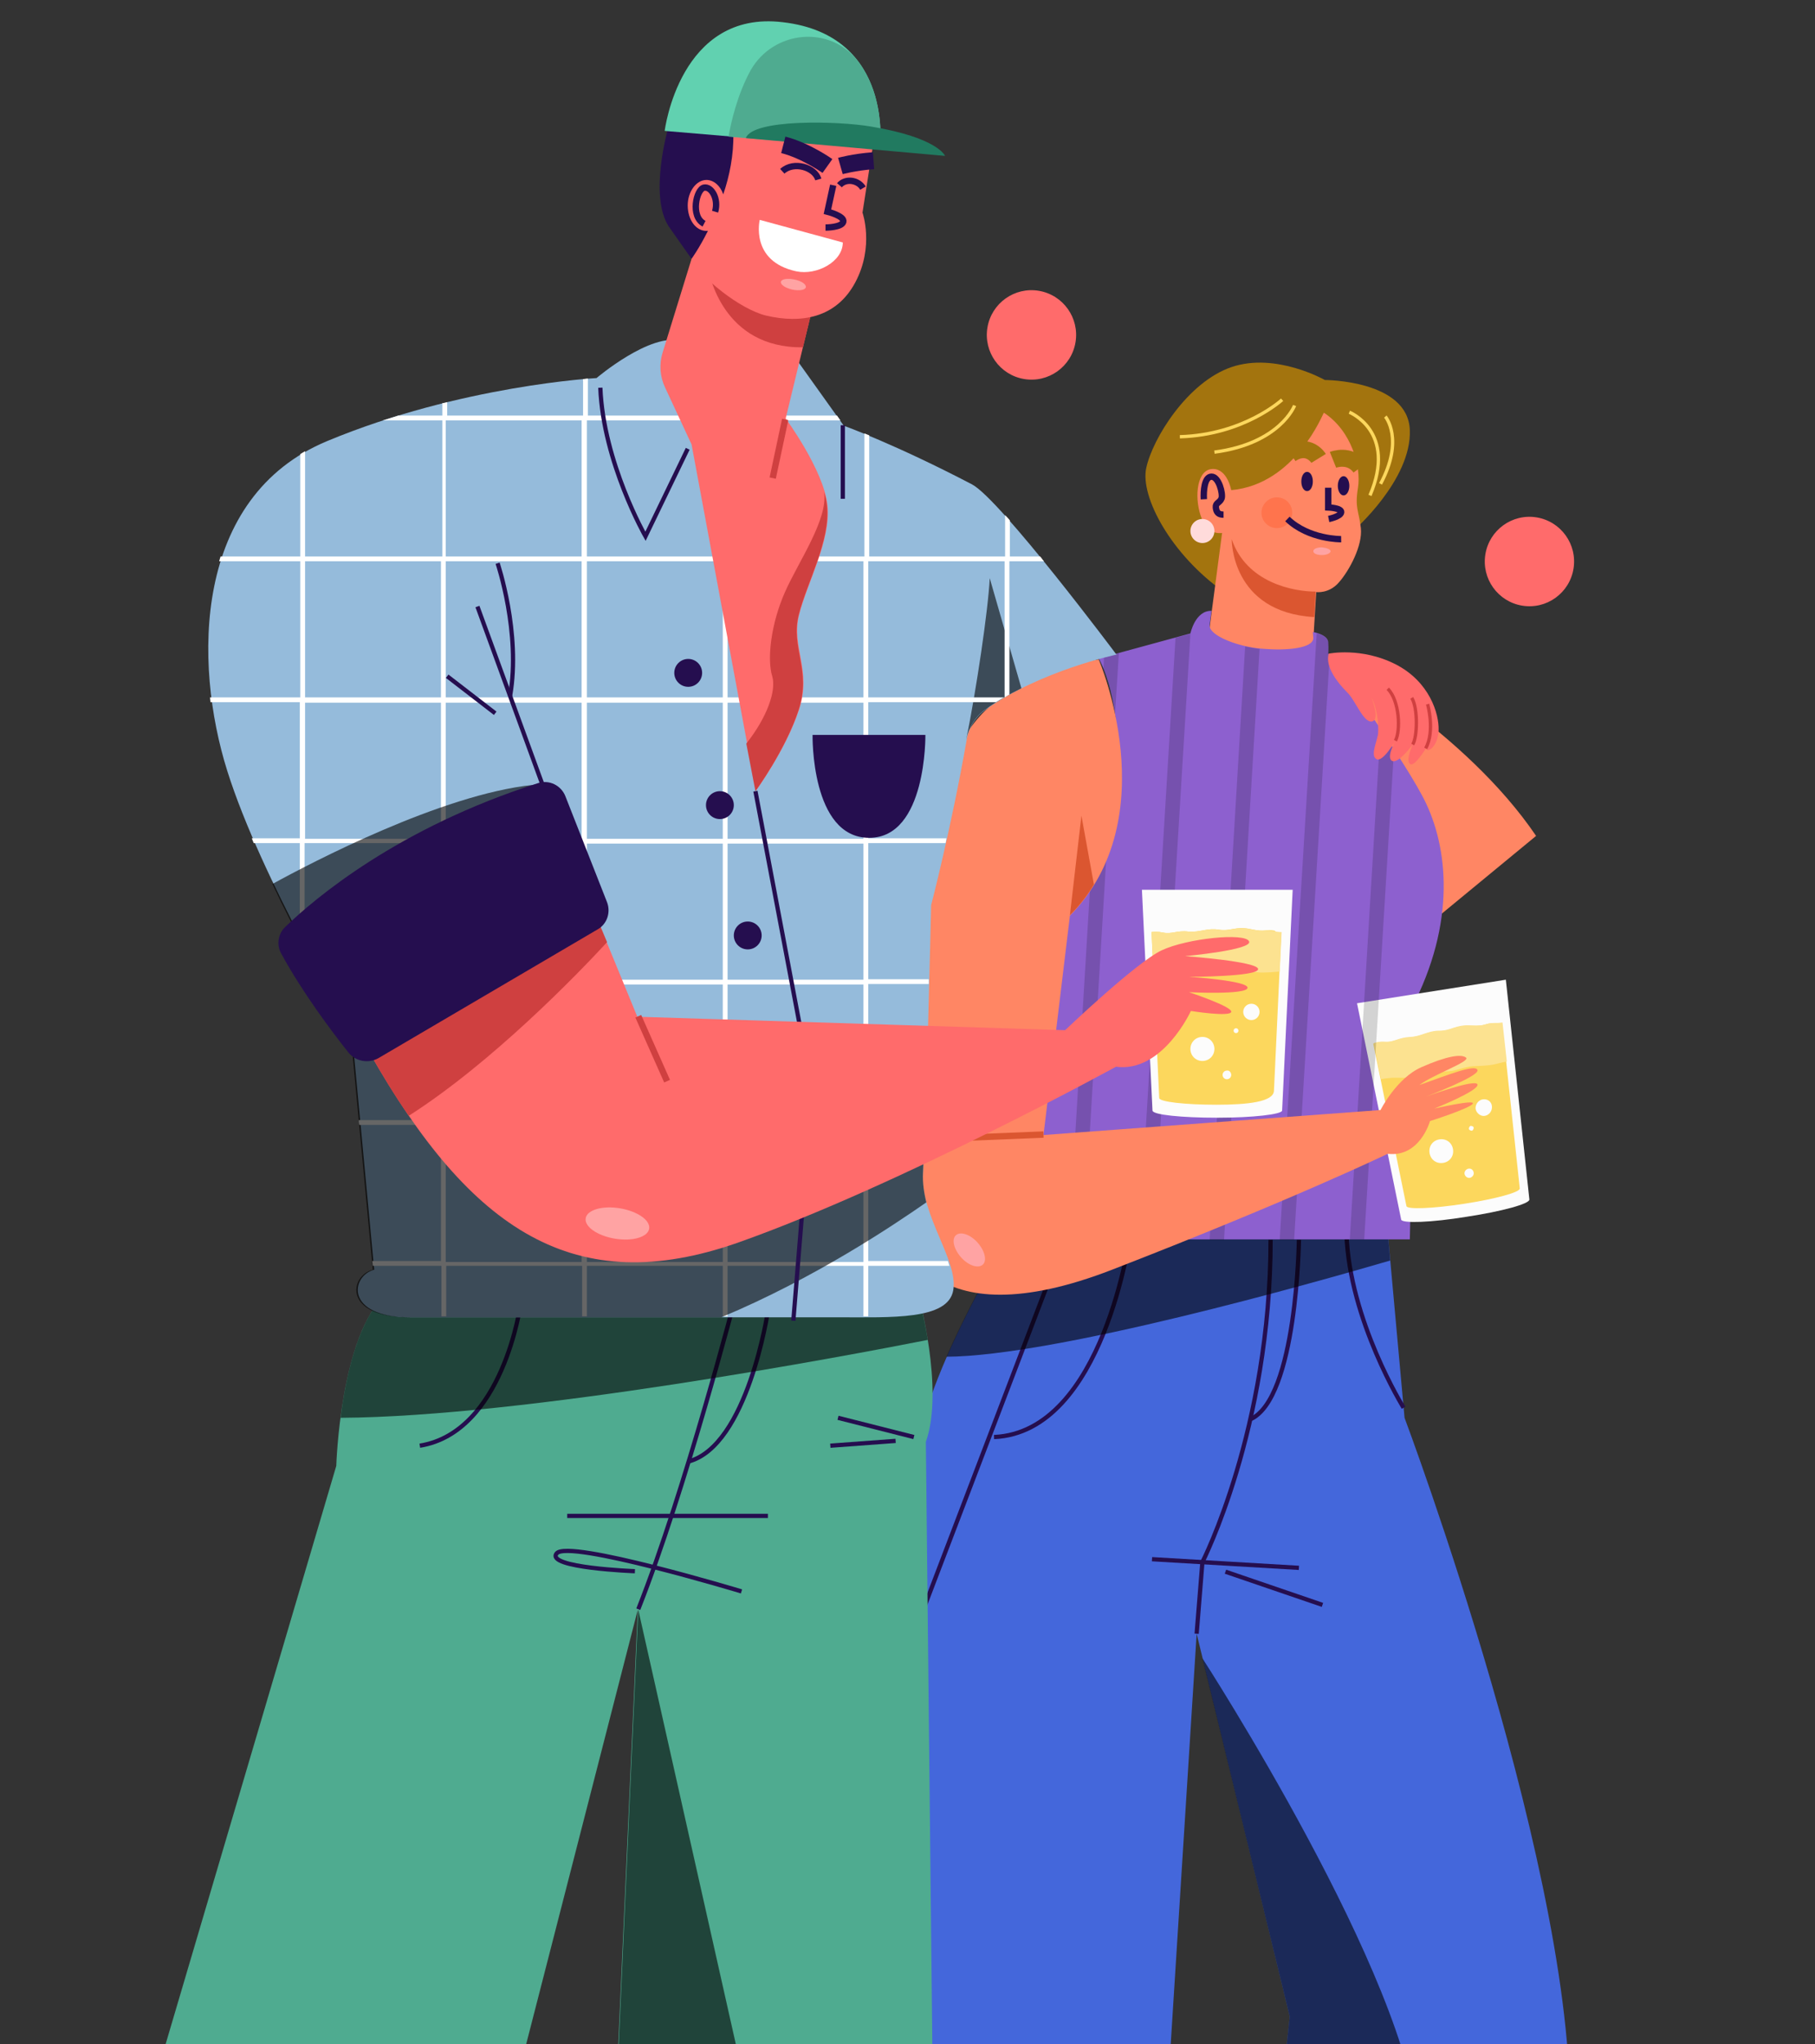<svg width="214" height="241" viewBox="0 0 214 241" fill="none" xmlns="http://www.w3.org/2000/svg">
<rect x="0" y="0" width="214" height="241" fill="#333333" stroke="none"/>
<g clip-path="url(#clip0)">
<path d="M157.34 77.68C157.34 77.68 172.738 86.184 181.116 98.543L166.737 110.392L157.34 77.68Z" fill="#FF8664"/>
<path d="M163.51 144.068L165.605 167.143C165.605 167.143 186.437 222.589 185.022 250.822H150.66L152.075 237.726L141.093 192.598L137.413 250.822H103.278C103.278 250.822 107.75 180.522 107.75 174.116C107.75 163.401 120.091 144.068 120.091 144.068H163.51Z" fill="#4467DB"/>
<path d="M141.093 192.598L141.772 184.151C141.772 184.151 149.811 168.447 149.811 146.166" stroke="#250E4F" stroke-width="0.5" stroke-miterlimit="10"/>
<path d="M153.151 146.166C153.151 146.166 152.924 164.875 147.433 167.313" stroke="#250E4F" stroke-width="0.5" stroke-miterlimit="10"/>
<path d="M135.828 183.811L153.151 184.831" stroke="#250E4F" stroke-width="0.5" stroke-miterlimit="10"/>
<path d="M144.49 185.285L155.925 189.197" stroke="#250E4F" stroke-width="0.5" stroke-miterlimit="10"/>
<path d="M165.492 165.952C165.492 165.952 159.095 155.634 158.755 145.429" stroke="#250E4F" stroke-width="0.5" stroke-miterlimit="10"/>
<path d="M133.281 145.429C133.281 145.429 130.167 168.844 117.204 169.411" stroke="#250E4F" stroke-width="0.5" stroke-miterlimit="10"/>
<path d="M126.092 144.635L106.675 195.49" stroke="#250E4F" stroke-width="0.5" stroke-miterlimit="10"/>
<path opacity="0.6" d="M111.6 159.943C124.337 159.886 154.793 151.268 163.907 148.604L163.51 144.012H120.035C120.035 144.068 115.223 151.665 111.6 159.943Z" fill="black"/>
<path d="M159.548 62.6C159.548 62.6 166.454 56.59 166.228 50.694C166.001 44.798 156.208 44.798 156.208 44.798C156.208 44.798 150.434 41.51 145.225 43.267C140.017 45.025 135.885 51.715 135.149 55.173C134.413 58.575 138.093 65.378 144.263 69.743L153.151 70.707L159.548 62.6Z" fill="#A3740E"/>
<path d="M145.169 57.781C145.169 57.781 144.716 55.23 142.961 55.286C141.15 55.343 140.81 58.461 141.546 60.729C142.282 62.997 143.697 62.883 144.093 62.827L142.395 75.696C142.395 75.696 148.113 78.871 154.736 77.34L155.189 69.8C155.189 69.8 156.717 70.027 157.906 68.609C159.095 67.249 160.68 64.301 160.453 62.26C160.227 60.219 159.717 59.935 160.114 57.498C160.51 55.06 159.378 50.808 156.094 48.653C156.038 48.597 152.811 57.101 145.169 57.781Z" fill="#FF8664"/>
<path d="M152.358 60.446C152.358 61.409 151.566 62.26 150.547 62.26C149.584 62.26 148.735 61.466 148.735 60.446C148.735 59.482 149.528 58.631 150.547 58.631C151.566 58.631 152.358 59.425 152.358 60.446Z" fill="#FF744D"/>
<path d="M145.225 63.564C145.225 63.564 145.112 72.181 154.962 72.748L155.132 69.743C152.528 69.743 146.98 68.723 145.225 63.564Z" fill="#DB5630"/>
<path d="M141.772 64.017C142.554 64.017 143.188 63.383 143.188 62.6C143.188 61.817 142.554 61.183 141.772 61.183C140.991 61.183 140.357 61.817 140.357 62.6C140.357 63.383 140.991 64.017 141.772 64.017Z" fill="#FFDBDB"/>
<path d="M141.942 58.858C141.886 57.894 141.999 56.194 142.848 56.194C143.697 56.194 144.207 58.178 144.037 58.745C143.81 59.312 143.301 59.255 143.357 59.822C143.414 60.389 143.64 60.672 144.263 60.672" stroke="#250E4F" stroke-width="0.75" stroke-miterlimit="10"/>
<path d="M152.641 47.803C152.641 47.803 150.943 52.282 143.188 53.302" stroke="#FCD75D" stroke-width="0.392" stroke-miterlimit="10"/>
<path d="M151.169 47.123C151.169 47.123 146.697 51.261 139.112 51.488" stroke="#FCD75D" stroke-width="0.392" stroke-miterlimit="10"/>
<path d="M159.095 48.597C159.095 48.597 164.756 50.864 161.529 58.405" stroke="#FCD75D" stroke-width="0.392" stroke-miterlimit="10"/>
<path d="M163.34 49.107C163.34 49.107 165.605 51.771 162.774 57.044" stroke="#FCD75D" stroke-width="0.392" stroke-miterlimit="10"/>
<path d="M154.792 56.761C154.792 57.384 154.509 57.895 154.113 57.895C153.717 57.895 153.434 57.384 153.434 56.761C153.434 56.137 153.717 55.627 154.113 55.627C154.509 55.627 154.792 56.137 154.792 56.761Z" fill="#250E4F"/>
<path d="M158.415 58.404C158.791 58.404 159.095 57.897 159.095 57.271C159.095 56.644 158.791 56.137 158.415 56.137C158.04 56.137 157.736 56.644 157.736 57.271C157.736 57.897 158.04 58.404 158.415 58.404Z" fill="#250E4F"/>
<path d="M156.604 57.497V59.822C156.604 59.822 158.189 59.878 158.132 60.389C158.076 60.899 156.66 61.182 156.66 61.182" stroke="#250E4F" stroke-width="0.75" stroke-miterlimit="10"/>
<path d="M157.17 54.209C157.17 54.209 159.151 53.415 160.397 55.116" stroke="#A3740E" stroke-width="2" stroke-miterlimit="10"/>
<path d="M155.472 54.039C155.472 54.039 154.283 52.111 152.188 53.529" stroke="#A3740E" stroke-width="2" stroke-miterlimit="10"/>
<path d="M158.132 63.564C158.132 63.564 154.34 63.62 151.792 61.183" stroke="#250E4F" stroke-width="0.75" stroke-miterlimit="10"/>
<path d="M156.887 64.981C156.887 65.208 156.434 65.434 155.868 65.434C155.302 65.434 154.849 65.264 154.849 64.981C154.849 64.697 155.302 64.527 155.868 64.527C156.378 64.584 156.887 64.754 156.887 64.981Z" fill="#FFA3A3"/>
<path d="M142.622 73.655C142.452 74.959 146.188 76.32 148.962 76.49C151.736 76.716 154.792 76.433 154.849 75.242L154.792 74.505C154.792 74.505 156.547 74.789 156.604 75.696C156.661 76.603 156.604 77.057 156.604 77.057C156.604 77.057 164.756 88.339 167.643 93.725C170.586 99.11 171.832 107.898 166.85 118.046L166.228 146.109H117.204L123.884 108.068C123.884 108.068 130.734 102.002 131.583 92.647C132.545 82.556 129.545 77.624 129.545 77.624L140.357 74.675C140.357 74.675 140.923 71.954 142.848 72.011L142.622 73.655Z" fill="#8D60CF"/>
<path d="M160.001 118.273L165.209 143.785C165.322 144.239 168.775 144.125 172.908 143.445C177.04 142.821 180.38 141.914 180.323 141.404L177.549 115.495L160.001 118.273Z" fill="#FCFCFC"/>
<path d="M176.191 120.654C175.002 120.597 175.342 120.994 173.417 120.937C171.549 120.824 171.096 121.561 169.681 121.561C168.266 121.561 167.53 122.241 166.228 122.298C164.869 122.355 164.303 122.922 163.284 122.865C162.661 122.808 162.208 122.922 161.925 123.035L165.831 142.197C165.945 142.594 168.945 142.481 172.624 141.914C176.304 141.347 179.248 140.553 179.191 140.1L177.097 120.597C176.814 120.597 176.474 120.654 176.191 120.654Z" fill="#FCD75D"/>
<path d="M173.474 120.881C171.606 120.767 171.153 121.504 169.737 121.504C168.322 121.504 167.586 122.185 166.284 122.241C164.926 122.298 164.36 122.865 163.341 122.808C162.718 122.752 162.265 122.865 161.982 122.978L162.831 127.23C163.058 127.174 163.397 127.117 164.076 127.06C165.209 127.004 166.114 127.23 167.586 126.72C169.058 126.21 170.303 126.38 171.096 126.267C171.889 126.153 172.738 125.756 173.643 125.7C174.549 125.643 175.285 125.643 175.908 125.53C176.304 125.473 177.04 125.246 177.663 125.133L177.153 120.541C176.814 120.597 176.53 120.597 176.191 120.597C175.002 120.597 175.342 120.994 173.474 120.881Z" fill="#FCE290"/>
<path d="M175.908 130.405C175.964 130.916 175.625 131.426 175.115 131.539C174.606 131.653 174.096 131.256 173.983 130.745C173.926 130.235 174.266 129.725 174.776 129.612C175.342 129.498 175.851 129.838 175.908 130.405Z" fill="#FCFCFC"/>
<path d="M173.757 132.957C173.757 133.127 173.643 133.297 173.53 133.297C173.36 133.297 173.191 133.183 173.191 133.07C173.191 132.9 173.304 132.73 173.417 132.73C173.53 132.73 173.757 132.786 173.757 132.957Z" fill="#FCFCFC"/>
<path d="M171.322 135.508C171.436 136.302 170.926 136.982 170.134 137.095C169.341 137.209 168.662 136.698 168.549 135.905C168.435 135.111 168.945 134.431 169.737 134.317C170.53 134.204 171.209 134.714 171.322 135.508Z" fill="#FCFCFC"/>
<path d="M173.757 138.229C173.813 138.512 173.587 138.796 173.304 138.853C173.021 138.909 172.738 138.682 172.681 138.399C172.624 138.116 172.851 137.832 173.134 137.775C173.417 137.719 173.7 137.889 173.757 138.229Z" fill="#FCFCFC"/>
<g opacity="0.4">
<path opacity="0.4" d="M130.168 77.51L130.111 78.814C130.564 79.891 131.13 81.649 131.47 84.143L131.922 77L130.168 77.51Z" fill="black"/>
<path opacity="0.4" d="M140.357 74.732L138.602 75.186L134.3 146.166H135.998L140.357 74.732Z" fill="black"/>
<path opacity="0.4" d="M127.733 146.166L130.677 97.183C130.167 98.884 129.432 100.414 128.696 101.775L126.035 146.166H127.733Z" fill="black"/>
<path opacity="0.4" d="M164.359 88.395C163.85 87.602 163.34 86.808 162.774 86.014L159.151 146.11H160.85L164.359 88.395Z" fill="black"/>
<path opacity="0.4" d="M148.509 76.49C147.943 76.433 147.377 76.32 146.811 76.206L142.622 146.166H144.32L148.509 76.49Z" fill="black"/>
<path opacity="0.4" d="M152.585 146.166L156.774 77.34C156.661 77.17 156.604 77.113 156.604 77.113C156.604 77.113 156.661 76.66 156.604 75.753C156.604 75.129 155.755 74.789 155.245 74.675L150.886 146.166H152.585Z" fill="black"/>
</g>
<path d="M163.624 136.018C163.624 136.018 152.472 141.404 131.13 149.681C109.788 157.958 104.467 147.13 105.769 138.059C106.958 129.782 110.015 100.981 112.392 90.38C114.883 79.495 129.545 77.737 129.545 77.737C129.545 77.737 137.583 96.333 126.148 107.955L123.035 133.807L162.774 130.859C162.774 130.859 164.643 127.117 167.586 125.813C170.53 124.509 172.285 124.226 172.851 124.679C173.417 125.133 169.001 126.664 167.36 127.911C170.87 126.664 173.983 125.416 174.209 126.153C174.436 126.89 168.152 129.272 168.152 129.272C168.152 129.272 174.04 127.117 174.209 127.854C174.379 128.591 169.115 130.689 169.115 130.689C169.115 130.689 174.04 129.555 173.643 130.122C173.247 130.689 168.605 132.163 168.605 132.163C168.605 132.163 167.416 136.472 163.624 136.018Z" fill="#FF8664"/>
<path d="M126.148 107.898C127.28 106.764 128.243 105.517 128.979 104.27L127.507 96.162L126.148 107.898Z" fill="#DB5630"/>
<path d="M115.279 146.506C116.128 147.47 116.412 148.661 115.845 149.114C115.279 149.568 114.147 149.171 113.298 148.207C112.449 147.243 112.166 146.053 112.732 145.599C113.298 145.146 114.43 145.543 115.279 146.506Z" fill="#FFA3A3"/>
<path d="M123.035 133.75L113.298 134.147" stroke="#DB5630" stroke-width="0.75" stroke-miterlimit="10"/>
<path d="M166.228 90.04C165.718 89.586 166.567 87.772 166.567 87.772C166.567 87.772 164.869 90.096 164.133 89.699C163.397 89.302 164.529 87.318 164.529 87.318C164.529 87.318 163.001 89.983 162.265 89.473C161.529 89.019 162.435 87.262 162.491 86.411C162.548 85.561 162.435 83.576 161.699 82.216C161.699 82.216 162.774 84.88 161.755 85.05C160.736 85.221 159.831 82.556 158.812 81.592C157.793 80.572 156.208 78.644 156.661 77.057C156.661 77.057 160.51 76.263 164.529 78.304C168.549 80.345 169.681 84.143 169.624 86.071C169.567 87.999 168.265 88.849 168.152 88.225C168.096 88.225 166.737 90.55 166.228 90.04Z" fill="#FF6B6B"/>
<path d="M164.529 87.318C165.152 86.184 165.039 82.613 163.624 81.195" stroke="#CF4040" stroke-width="0.392" stroke-miterlimit="10"/>
<path d="M166.567 87.772C167.133 86.865 167.19 83.463 166.454 82.272" stroke="#CF4040" stroke-width="0.392" stroke-miterlimit="10"/>
<path d="M168.322 83.01C168.322 83.01 169.228 86.184 168.096 88.225" stroke="#CF4040" stroke-width="0.392" stroke-miterlimit="10"/>
<path opacity="0.6" d="M167.19 250.823C166.397 233.531 141.772 195.49 141.772 195.49L152.075 237.726L150.66 250.823H167.19Z" fill="black"/>
<path d="M134.64 104.893L135.885 130.916C135.885 131.426 139.338 131.766 143.527 131.766C147.716 131.766 151.17 131.369 151.17 130.916L152.415 104.893H134.64Z" fill="#FCFCFC"/>
<path d="M150.264 109.712C149.075 109.485 149.358 109.939 147.49 109.542C145.678 109.145 145.112 109.826 143.697 109.599C142.339 109.372 141.489 109.939 140.131 109.826C138.772 109.655 138.149 110.166 137.13 109.939C136.564 109.826 136.055 109.826 135.772 109.882L136.678 129.442C136.678 129.895 139.734 130.235 143.414 130.235C147.15 130.235 150.151 129.895 150.207 128.591L151.056 110.449C150.83 111.3 150.547 109.769 150.264 109.712Z" fill="#FCD75D"/>
<path d="M147.49 109.542C145.678 109.145 145.112 109.826 143.697 109.599C142.339 109.372 141.489 109.939 140.131 109.826C138.772 109.655 138.149 110.166 137.13 109.939C136.564 109.826 136.055 109.826 135.772 109.882L135.998 114.248C136.225 114.248 136.564 114.191 137.244 114.304C138.376 114.418 139.225 114.758 140.753 114.531C142.282 114.248 143.471 114.588 144.263 114.645C145.112 114.645 145.962 114.418 146.867 114.474C147.773 114.531 148.452 114.701 149.132 114.645C149.528 114.645 150.32 114.588 150.887 114.531L151.113 109.882C150.773 109.882 150.434 109.826 150.151 109.769C149.075 109.485 149.358 109.939 147.49 109.542Z" fill="#FCE290"/>
<path d="M147.546 120.257C148.078 120.257 148.509 119.826 148.509 119.293C148.509 118.761 148.078 118.33 147.546 118.33C147.015 118.33 146.584 118.761 146.584 119.293C146.584 119.826 147.015 120.257 147.546 120.257Z" fill="#FCFCFC"/>
<path d="M146.018 121.505C146.018 121.675 145.905 121.788 145.735 121.788C145.565 121.788 145.452 121.675 145.452 121.505C145.452 121.335 145.565 121.221 145.735 121.221C145.905 121.221 146.018 121.335 146.018 121.505Z" fill="#FCFCFC"/>
<path d="M143.188 123.659C143.188 124.452 142.565 125.076 141.772 125.076C140.98 125.076 140.357 124.452 140.357 123.659C140.357 122.865 140.98 122.241 141.772 122.241C142.565 122.241 143.188 122.865 143.188 123.659Z" fill="#FCFCFC"/>
<path d="M145.169 126.72C145.169 127.004 144.943 127.231 144.659 127.231C144.376 127.231 144.15 127.004 144.15 126.72C144.15 126.437 144.376 126.21 144.659 126.21C144.943 126.153 145.169 126.437 145.169 126.72Z" fill="#FCFCFC"/>
<path d="M108.26 152.573C108.26 152.573 111.373 163.741 109.165 169.977L109.958 243.963H72.766L75.2 189.764L61.274 243.963H18.647L39.649 172.812C39.649 172.812 40.102 157.335 45.537 152.573H108.26Z" fill="#4FAB90"/>
<path d="M86.805 152.573C86.805 152.573 80.804 175.703 75.257 189.707" stroke="#250E4F" stroke-width="0.5" stroke-miterlimit="10"/>
<path d="M90.541 154.557C90.541 154.557 88.163 170.488 81.144 172.302" stroke="#250E4F" stroke-width="0.5" stroke-miterlimit="10"/>
<path d="M61.387 153.706C61.387 153.706 59.349 168.844 49.499 170.431" stroke="#250E4F" stroke-width="0.5" stroke-miterlimit="10"/>
<path d="M66.878 178.708H90.541" stroke="#250E4F" stroke-width="0.5" stroke-miterlimit="10"/>
<path d="M87.427 187.609C87.427 187.609 66.992 181.429 65.633 183.13C64.274 184.831 74.86 185.228 74.86 185.228" stroke="#250E4F" stroke-width="0.5" stroke-miterlimit="10"/>
<path d="M107.75 169.411L98.806 167.143" stroke="#250E4F" stroke-width="0.5" stroke-miterlimit="10"/>
<path d="M105.599 169.864L97.9 170.431" stroke="#250E4F" stroke-width="0.5" stroke-miterlimit="10"/>
<path opacity="0.6" d="M45.537 152.573C42.254 155.464 40.782 162.21 40.159 167.143C61.84 167.029 99.938 159.829 109.392 157.958C108.883 154.897 108.26 152.573 108.26 152.573H45.537Z" fill="black"/>
<path d="M81.54 30.511C81.54 30.511 79.842 28.13 78.823 26.656C76.502 23.028 78.766 15.147 78.766 15.147L86.861 15.714L86.522 24.275L81.54 30.511Z" fill="#250E4F"/>
<path d="M108.826 138.286C109.166 133.297 109.788 106.707 109.788 106.707C109.788 106.707 112.166 97.58 113.977 87.205C114.204 85.787 115.053 84.484 116.242 83.633C122.752 79.041 131.639 77.17 131.639 77.17C131.639 77.17 117.94 58.858 114.6 57.1C105.599 52.395 99.485 50.184 99.485 50.184L93.655 42.02C93.655 42.02 83.975 41.283 80.352 40.206C76.728 39.129 70.332 44.571 70.332 44.571C70.332 44.571 54.368 45.422 38.574 51.998C22.78 58.575 22.78 78.134 26.799 90.89C30.818 103.646 41.461 121.391 41.461 121.391L44.122 149.681C41.348 150.418 40.612 155.294 48.367 155.294C56.123 155.294 92.522 155.294 98.806 155.294C105.09 155.294 111.77 155.634 112.392 152.119C113.015 148.604 108.486 143.275 108.826 138.286Z" fill="#95BBDB"/>
<path opacity="0.6" d="M116.185 83.633C117.544 82.669 118.959 81.876 120.431 81.139L116.695 68.156C116.525 71.841 115.109 81.365 113.921 87.205C114.204 85.787 114.996 84.484 116.185 83.633Z" fill="black"/>
<path d="M118.449 66.171V82.216C118.619 82.102 118.846 81.989 119.015 81.876V66.171H123.091C122.921 66.001 122.808 65.775 122.638 65.604H119.072V61.352C118.902 61.126 118.676 60.899 118.506 60.729V65.604H102.486V51.318C102.316 51.261 102.089 51.148 101.919 51.091V65.604H85.899V49.56H99.089L98.693 48.993H85.899V41.169C85.729 41.169 85.503 41.113 85.333 41.113V48.993H69.313V44.628C69.143 44.628 68.973 44.684 68.746 44.684V48.993H52.726V47.406C52.556 47.462 52.33 47.519 52.16 47.519V48.993H46.952C46.386 49.163 45.763 49.39 45.14 49.56H52.16V65.604H35.97V53.188C35.8 53.302 35.574 53.415 35.404 53.529V65.604H26.006C25.95 65.775 25.893 66.001 25.837 66.171H35.404V82.216H24.761C24.761 82.386 24.818 82.612 24.818 82.783H35.347V98.827H29.686C29.743 98.997 29.856 99.224 29.913 99.394H35.347V110.676C35.517 111.016 35.743 111.413 35.913 111.753V99.394H51.934V115.438H37.951C38.064 115.608 38.178 115.835 38.291 116.005H52.047V132.049H42.31L42.367 132.616H51.99V148.661H43.895L43.952 149.228H52.047V155.18C52.217 155.18 52.443 155.18 52.613 155.18V149.228H68.633V155.18C68.803 155.18 69.029 155.18 69.199 155.18V149.228H85.22V155.18C85.39 155.18 85.616 155.18 85.786 155.18V149.228H101.806V155.18C101.976 155.18 102.203 155.18 102.372 155.18V149.228H111.939C111.883 149.057 111.826 148.831 111.769 148.661H102.372V132.616H109.052C109.052 132.446 109.052 132.219 109.052 132.049H102.372V116.005H109.505C109.505 115.835 109.505 115.608 109.505 115.438H102.372V99.394H111.486C111.543 99.224 111.543 98.997 111.6 98.827H102.372V82.783H117.43C117.713 82.612 118.053 82.386 118.393 82.216H102.372V66.171H118.449ZM51.99 98.884H35.97V82.839H51.99V98.884ZM51.99 82.216H35.97V66.171H51.99V82.216ZM68.577 148.774H52.556V132.73H68.577V148.774ZM68.577 132.106H52.556V116.062H68.577V132.106ZM68.577 115.495H52.556V99.451H68.577V115.495ZM68.577 98.884H52.556V82.839H68.577V98.884ZM68.577 82.216H52.556V66.171H68.577V82.216ZM68.577 65.604H52.556V49.56H68.577V65.604ZM85.22 148.774H69.199V132.73H85.22V148.774ZM85.22 132.106H69.199V116.062H85.22V132.106ZM85.22 115.495H69.199V99.451H85.22V115.495ZM85.22 98.884H69.199V82.839H85.22V98.884ZM85.22 82.216H69.199V66.171H85.22V82.216ZM85.22 65.604H69.199V49.56H85.22V65.604ZM101.806 148.774H85.786V132.73H101.806V148.774ZM101.806 132.106H85.786V116.062H101.806V132.106ZM101.806 115.495H85.786V99.451H101.806V115.495ZM101.806 98.884H85.786V82.839H101.806V98.884ZM101.806 82.216H85.786V66.171H101.806V82.216Z" fill="white"/>
<path opacity="0.6" d="M109.109 131.312L41.291 121.391L43.952 149.681C41.178 150.418 40.442 155.294 48.197 155.294C53.462 155.294 71.747 155.294 85.05 155.294C96.032 150.702 105.316 144.465 109.222 141.744C108.939 140.61 108.769 139.42 108.826 138.286C108.882 137.039 108.996 134.487 109.109 131.312Z" fill="black"/>
<path d="M89.069 93.271L95.749 128.534L93.541 155.691" stroke="#250E4F" stroke-width="0.5" stroke-miterlimit="10"/>
<path d="M81.087 52.905L76.106 63.223C76.106 63.223 71.124 54.493 70.784 45.705" stroke="#250E4F" stroke-width="0.5" stroke-miterlimit="10"/>
<path d="M99.372 50.127V58.801" stroke="#250E4F" stroke-width="0.5" stroke-miterlimit="10"/>
<path d="M109.109 86.638H95.806C95.806 86.638 95.579 98.77 102.486 98.77C109.279 98.77 109.109 86.638 109.109 86.638Z" fill="#250E4F"/>
<path d="M82.785 79.324C82.785 80.231 82.05 80.968 81.144 80.968C80.238 80.968 79.502 80.231 79.502 79.324C79.502 78.417 80.238 77.68 81.144 77.68C82.05 77.68 82.785 78.417 82.785 79.324Z" fill="#250E4F"/>
<path d="M84.88 96.559C85.787 96.559 86.522 95.823 86.522 94.915C86.522 94.007 85.787 93.271 84.88 93.271C83.973 93.271 83.238 94.007 83.238 94.915C83.238 95.823 83.973 96.559 84.88 96.559Z" fill="#250E4F"/>
<path d="M88.163 111.923C89.07 111.923 89.805 111.187 89.805 110.279C89.805 109.371 89.07 108.635 88.163 108.635C87.257 108.635 86.522 109.371 86.522 110.279C86.522 111.187 87.257 111.923 88.163 111.923Z" fill="#250E4F"/>
<path d="M56.292 71.501L64.388 93.668" stroke="#250E4F" stroke-width="0.5" stroke-miterlimit="10"/>
<path d="M58.67 66.398C58.67 66.398 61.444 74.619 60.142 82.046" stroke="#250E4F" stroke-width="0.5" stroke-miterlimit="10"/>
<path d="M52.726 79.721L58.387 84.087" stroke="#250E4F" stroke-width="0.5" stroke-miterlimit="10"/>
<path opacity="0.6" d="M36.026 111.98L62.803 92.534C52.047 93.668 36.762 101.662 32.12 104.213C33.422 106.991 34.781 109.599 36.026 111.98Z" fill="black"/>
<path d="M43.555 124.056C55.557 145.202 67.841 153.196 86.975 146.506C106.052 139.76 131.583 125.756 131.583 125.756C137.074 126.494 140.414 119.18 140.414 119.18C140.414 119.18 144.999 119.917 145.169 119.293C145.339 118.67 140.187 116.969 140.187 116.969C140.187 116.969 146.98 117.309 147.094 116.459C147.207 115.608 140.187 115.155 140.187 115.155C140.187 115.155 148.339 115.155 148.339 114.248C148.339 113.341 139.734 112.717 139.734 112.717C139.734 112.717 147.83 111.98 147.264 110.959C146.754 109.939 139.961 110.619 136.961 112.037C133.96 113.454 125.582 121.448 125.582 121.448L75.143 119.86L69.879 107.048L43.555 124.056Z" fill="#FF6B6B"/>
<path d="M75.257 119.804L78.653 127.457" stroke="#CF4040" stroke-width="0.75" stroke-miterlimit="10"/>
<path d="M76.541 144.854C76.704 143.865 75.16 142.787 73.093 142.446C71.027 142.104 69.219 142.629 69.056 143.618C68.894 144.606 70.437 145.684 72.504 146.026C74.571 146.367 76.378 145.842 76.541 144.854Z" fill="#FFA3A3"/>
<path d="M71.577 111.073L69.879 107.048L43.555 124.056C45.084 126.777 46.612 129.271 48.197 131.539C58.047 125.246 68.124 114.815 71.577 111.073Z" fill="#CF4040"/>
<path d="M81.54 30.511L78.144 41.51C77.691 42.927 77.804 44.401 78.427 45.705L81.54 52.395L89.126 93.214C89.126 93.214 92.692 88.339 94.221 83.633C95.749 78.928 93.258 76.32 94.221 72.465C95.183 68.666 98.013 63.677 97.561 59.538C97.108 55.4 92.636 49.334 92.636 49.334L95.806 36.237L81.54 30.511Z" fill="#FF6B6B"/>
<path d="M94.674 40.943L95.806 36.294L83.408 31.248C83.578 32.325 85.22 41.056 94.674 40.943Z" fill="#CF4040"/>
<path d="M92.579 49.447L91.107 56.363" stroke="#CF4040" stroke-width="0.75" stroke-miterlimit="10"/>
<path d="M89.069 93.271C89.069 93.271 92.636 88.395 94.164 83.69C95.692 78.984 93.202 76.376 94.164 72.521C95.126 68.666 97.957 63.734 97.504 59.595C97.447 59.085 97.334 58.518 97.164 58.008C97.674 61.182 94.107 66.285 92.579 69.743C90.881 73.542 90.428 77.737 91.05 79.721C91.56 81.422 90.428 84.597 87.994 87.658L89.069 93.271Z" fill="#CF4040"/>
<path opacity="0.6" d="M75.257 189.764L87.428 243.963H72.822L75.257 189.764Z" fill="black"/>
<path d="M102.995 16.735L86.465 15.714C86.522 18.265 86.012 20.76 85.276 22.914C84.937 21.894 84.144 21.213 83.295 21.213C82.106 21.213 81.087 22.574 81.087 24.218C81.087 25.919 82.05 27.223 83.295 27.223C83.352 27.223 83.408 27.223 83.465 27.223C82.446 29.264 81.54 30.511 81.54 30.511C82.502 32.666 87.258 36.464 90.315 37.201C94.39 38.165 98.579 37.541 100.844 33.289C103.108 29.037 101.693 25.069 101.693 25.069L102.995 16.735Z" fill="#FF6B6B"/>
<path d="M84.314 24.955C84.767 23.425 83.861 21.951 83.012 22.121C82.106 22.291 81.37 25.522 83.012 26.373" stroke="#250E4F" stroke-width="0.75" stroke-miterlimit="10"/>
<path d="M78.37 15.431L103.731 17.585C103.731 17.585 105.543 4.149 92.296 2.618C80.125 1.144 78.37 15.431 78.37 15.431Z" fill="#61D1B0"/>
<path d="M85.899 16.111L103.731 17.585C103.731 17.585 104.523 11.746 101.24 7.324C97.957 2.901 91.22 3.525 88.503 8.287C86.918 11.179 86.182 14.467 85.899 16.111Z" fill="#4FAB90"/>
<path d="M87.937 16.281L111.43 18.379C111.43 18.379 110.581 16.224 102.712 14.921C98.749 14.24 88.73 14.013 87.937 16.281Z" fill="#217A60"/>
<path d="M98.24 21.837L97.561 24.955C97.561 24.955 99.599 25.466 99.429 26.146C99.259 26.826 97.334 26.826 97.334 26.826" stroke="#250E4F" stroke-width="0.75" stroke-miterlimit="10"/>
<path d="M99.372 28.584L89.579 25.919C89.579 25.919 88.39 30.795 93.881 31.985C96.315 32.495 99.372 30.851 99.372 28.584Z" fill="white"/>
<path d="M95.013 33.856C94.957 34.196 94.221 34.31 93.428 34.14C92.636 33.969 92.013 33.573 92.07 33.233C92.126 32.892 92.862 32.779 93.655 32.949C94.504 33.119 95.07 33.516 95.013 33.856Z" fill="#FFA3A3"/>
<path d="M98.976 21.837C99.712 20.987 101.184 21.213 101.75 22.177" stroke="#250E4F" stroke-width="0.75" stroke-miterlimit="10"/>
<path d="M96.485 21.157C96.089 19.739 93.598 18.946 92.239 20.193" stroke="#250E4F" stroke-width="0.75" stroke-miterlimit="10"/>
<path d="M97.561 19.569C97.561 19.569 95.013 17.755 92.353 17.075" stroke="#250E4F" stroke-width="2" stroke-miterlimit="10"/>
<path d="M99.089 19.569C99.089 19.569 100.674 19.116 102.995 18.946" stroke="#250E4F" stroke-width="2" stroke-miterlimit="10"/>
<path d="M33.649 109.259C37.045 105.97 46.895 97.58 63.482 92.307C64.784 91.91 66.142 92.591 66.652 93.838L71.577 106.367C72.03 107.558 71.577 108.918 70.501 109.542L44.631 124.736C43.442 125.416 41.914 125.133 41.065 124.056C39.083 121.561 35.63 116.969 33.139 112.377C32.573 111.356 32.8 110.052 33.649 109.259Z" fill="#250E4F"/>
<path d="M126.809 40.353C127.289 37.481 125.353 34.763 122.485 34.283C119.618 33.802 116.904 35.741 116.424 38.613C115.944 41.485 117.88 44.203 120.748 44.683C123.616 45.164 126.33 43.225 126.809 40.353Z" fill="#FF6B6B"/>
<path d="M185.526 67.044C185.993 64.17 184.045 61.461 181.175 60.993C178.306 60.526 175.601 62.476 175.134 65.35C174.667 68.225 176.615 70.934 179.484 71.401C182.354 71.869 185.059 69.918 185.526 67.044Z" fill="#FF6B6B"/>
</g>
<defs>
<clipPath id="clip0">
<rect width="214" height="241" fill="white"/>
</clipPath>
</defs>
</svg>
